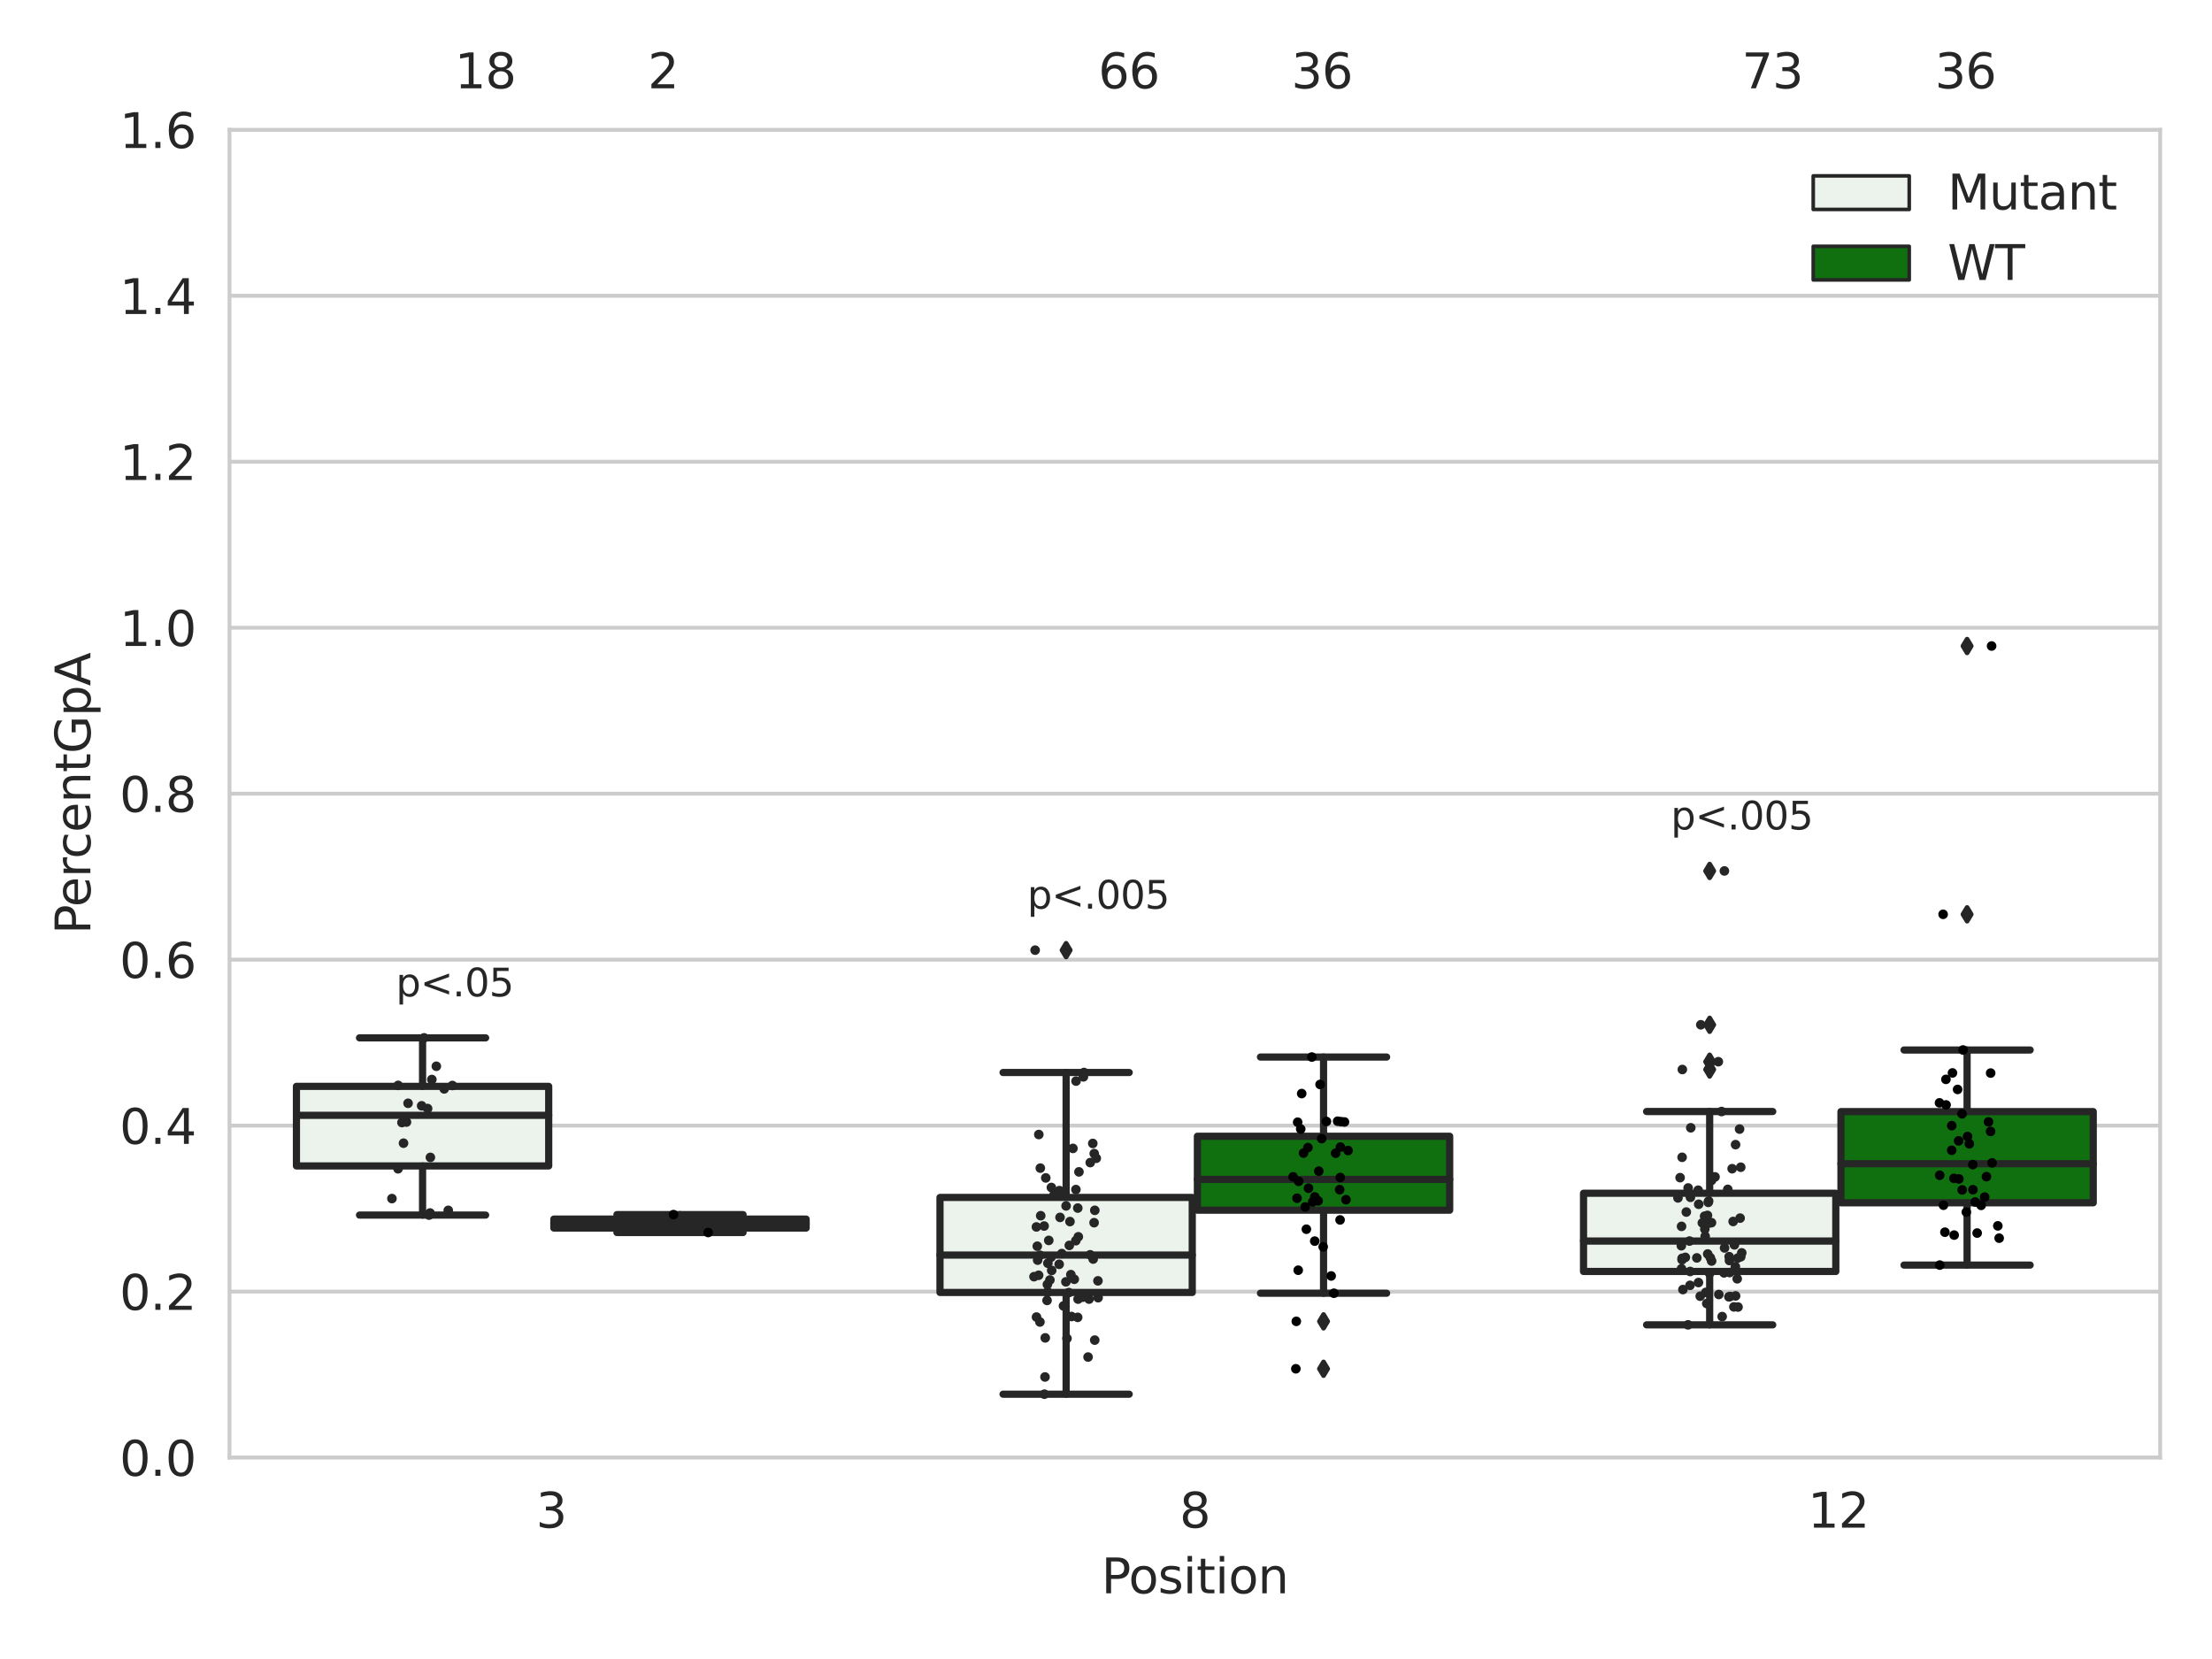 <?xml version="1.0" encoding="utf-8" standalone="no"?>
<!DOCTYPE svg PUBLIC "-//W3C//DTD SVG 1.1//EN"
  "http://www.w3.org/Graphics/SVG/1.1/DTD/svg11.dtd">
<svg xmlns:xlink="http://www.w3.org/1999/xlink" width="460.8pt" height="345.6pt" viewBox="0 0 460.8 345.6" xmlns="http://www.w3.org/2000/svg" version="1.1">
 <defs>
  <style type="text/css">*{stroke-linejoin: round; stroke-linecap: butt}</style>
 </defs>
 <g id="figure_1">
  <g id="patch_1">
   <path d="M 0 345.6 
L 460.8 345.6 
L 460.8 0 
L 0 0 
z
" style="fill: #ffffff"/>
  </g>
  <g id="axes_1">
   <g id="patch_2">
    <path d="M 47.81 303.64 
L 450 303.64 
L 450 27.036 
L 47.81 27.036 
z
" style="fill: #ffffff"/>
   </g>
   <g id="matplotlib.axis_1">
    <g id="xtick_1">
     <g id="text_1">
      <!-- 3 -->
      <g style="fill: #262626" transform="translate(111.66 318.238)scale(0.1 -0.1)">
       <defs>
        <path id="DejaVuSans-33" d="M 2597 2516 
Q 3050 2419 3304 2112 
Q 3559 1806 3559 1356 
Q 3559 666 3084 287 
Q 2609 -91 1734 -91 
Q 1441 -91 1130 -33 
Q 819 25 488 141 
L 488 750 
Q 750 597 1062 519 
Q 1375 441 1716 441 
Q 2309 441 2620 675 
Q 2931 909 2931 1356 
Q 2931 1769 2642 2001 
Q 2353 2234 1838 2234 
L 1294 2234 
L 1294 2753 
L 1863 2753 
Q 2328 2753 2575 2939 
Q 2822 3125 2822 3475 
Q 2822 3834 2567 4026 
Q 2313 4219 1838 4219 
Q 1578 4219 1281 4162 
Q 984 4106 628 3988 
L 628 4550 
Q 988 4650 1302 4700 
Q 1616 4750 1894 4750 
Q 2613 4750 3031 4423 
Q 3450 4097 3450 3541 
Q 3450 3153 3228 2886 
Q 3006 2619 2597 2516 
z
" transform="scale(0.016)"/>
       </defs>
       <use xlink:href="#DejaVuSans-33"/>
      </g>
     </g>
    </g>
    <g id="xtick_2">
     <g id="text_2">
      <!-- 8 -->
      <g style="fill: #262626" transform="translate(245.724 318.238)scale(0.1 -0.1)">
       <defs>
        <path id="DejaVuSans-38" d="M 2034 2216 
Q 1584 2216 1326 1975 
Q 1069 1734 1069 1313 
Q 1069 891 1326 650 
Q 1584 409 2034 409 
Q 2484 409 2743 651 
Q 3003 894 3003 1313 
Q 3003 1734 2745 1975 
Q 2488 2216 2034 2216 
z
M 1403 2484 
Q 997 2584 770 2862 
Q 544 3141 544 3541 
Q 544 4100 942 4425 
Q 1341 4750 2034 4750 
Q 2731 4750 3128 4425 
Q 3525 4100 3525 3541 
Q 3525 3141 3298 2862 
Q 3072 2584 2669 2484 
Q 3125 2378 3379 2068 
Q 3634 1759 3634 1313 
Q 3634 634 3220 271 
Q 2806 -91 2034 -91 
Q 1263 -91 848 271 
Q 434 634 434 1313 
Q 434 1759 690 2068 
Q 947 2378 1403 2484 
z
M 1172 3481 
Q 1172 3119 1398 2916 
Q 1625 2713 2034 2713 
Q 2441 2713 2670 2916 
Q 2900 3119 2900 3481 
Q 2900 3844 2670 4047 
Q 2441 4250 2034 4250 
Q 1625 4250 1398 4047 
Q 1172 3844 1172 3481 
z
" transform="scale(0.016)"/>
       </defs>
       <use xlink:href="#DejaVuSans-38"/>
      </g>
     </g>
    </g>
    <g id="xtick_3">
     <g id="text_3">
      <!-- 12 -->
      <g style="fill: #262626" transform="translate(376.606 318.238)scale(0.1 -0.1)">
       <defs>
        <path id="DejaVuSans-31" d="M 794 531 
L 1825 531 
L 1825 4091 
L 703 3866 
L 703 4441 
L 1819 4666 
L 2450 4666 
L 2450 531 
L 3481 531 
L 3481 0 
L 794 0 
L 794 531 
z
" transform="scale(0.016)"/>
        <path id="DejaVuSans-32" d="M 1228 531 
L 3431 531 
L 3431 0 
L 469 0 
L 469 531 
Q 828 903 1448 1529 
Q 2069 2156 2228 2338 
Q 2531 2678 2651 2914 
Q 2772 3150 2772 3378 
Q 2772 3750 2511 3984 
Q 2250 4219 1831 4219 
Q 1534 4219 1204 4116 
Q 875 4013 500 3803 
L 500 4441 
Q 881 4594 1212 4672 
Q 1544 4750 1819 4750 
Q 2544 4750 2975 4387 
Q 3406 4025 3406 3419 
Q 3406 3131 3298 2873 
Q 3191 2616 2906 2266 
Q 2828 2175 2409 1742 
Q 1991 1309 1228 531 
z
" transform="scale(0.016)"/>
       </defs>
       <use xlink:href="#DejaVuSans-31"/>
       <use xlink:href="#DejaVuSans-32" x="63.623"/>
      </g>
     </g>
    </g>
    <g id="text_4">
     <!-- Position -->
     <g style="fill: #262626" transform="translate(229.441 331.917)scale(0.1 -0.1)">
      <defs>
       <path id="DejaVuSans-50" d="M 1259 4147 
L 1259 2394 
L 2053 2394 
Q 2494 2394 2734 2622 
Q 2975 2850 2975 3272 
Q 2975 3691 2734 3919 
Q 2494 4147 2053 4147 
L 1259 4147 
z
M 628 4666 
L 2053 4666 
Q 2838 4666 3239 4311 
Q 3641 3956 3641 3272 
Q 3641 2581 3239 2228 
Q 2838 1875 2053 1875 
L 1259 1875 
L 1259 0 
L 628 0 
L 628 4666 
z
" transform="scale(0.016)"/>
       <path id="DejaVuSans-6f" d="M 1959 3097 
Q 1497 3097 1228 2736 
Q 959 2375 959 1747 
Q 959 1119 1226 758 
Q 1494 397 1959 397 
Q 2419 397 2687 759 
Q 2956 1122 2956 1747 
Q 2956 2369 2687 2733 
Q 2419 3097 1959 3097 
z
M 1959 3584 
Q 2709 3584 3137 3096 
Q 3566 2609 3566 1747 
Q 3566 888 3137 398 
Q 2709 -91 1959 -91 
Q 1206 -91 779 398 
Q 353 888 353 1747 
Q 353 2609 779 3096 
Q 1206 3584 1959 3584 
z
" transform="scale(0.016)"/>
       <path id="DejaVuSans-73" d="M 2834 3397 
L 2834 2853 
Q 2591 2978 2328 3040 
Q 2066 3103 1784 3103 
Q 1356 3103 1142 2972 
Q 928 2841 928 2578 
Q 928 2378 1081 2264 
Q 1234 2150 1697 2047 
L 1894 2003 
Q 2506 1872 2764 1633 
Q 3022 1394 3022 966 
Q 3022 478 2636 193 
Q 2250 -91 1575 -91 
Q 1294 -91 989 -36 
Q 684 19 347 128 
L 347 722 
Q 666 556 975 473 
Q 1284 391 1588 391 
Q 1994 391 2212 530 
Q 2431 669 2431 922 
Q 2431 1156 2273 1281 
Q 2116 1406 1581 1522 
L 1381 1569 
Q 847 1681 609 1914 
Q 372 2147 372 2553 
Q 372 3047 722 3315 
Q 1072 3584 1716 3584 
Q 2034 3584 2315 3537 
Q 2597 3491 2834 3397 
z
" transform="scale(0.016)"/>
       <path id="DejaVuSans-69" d="M 603 3500 
L 1178 3500 
L 1178 0 
L 603 0 
L 603 3500 
z
M 603 4863 
L 1178 4863 
L 1178 4134 
L 603 4134 
L 603 4863 
z
" transform="scale(0.016)"/>
       <path id="DejaVuSans-74" d="M 1172 4494 
L 1172 3500 
L 2356 3500 
L 2356 3053 
L 1172 3053 
L 1172 1153 
Q 1172 725 1289 603 
Q 1406 481 1766 481 
L 2356 481 
L 2356 0 
L 1766 0 
Q 1100 0 847 248 
Q 594 497 594 1153 
L 594 3053 
L 172 3053 
L 172 3500 
L 594 3500 
L 594 4494 
L 1172 4494 
z
" transform="scale(0.016)"/>
       <path id="DejaVuSans-6e" d="M 3513 2113 
L 3513 0 
L 2938 0 
L 2938 2094 
Q 2938 2591 2744 2837 
Q 2550 3084 2163 3084 
Q 1697 3084 1428 2787 
Q 1159 2491 1159 1978 
L 1159 0 
L 581 0 
L 581 3500 
L 1159 3500 
L 1159 2956 
Q 1366 3272 1645 3428 
Q 1925 3584 2291 3584 
Q 2894 3584 3203 3211 
Q 3513 2838 3513 2113 
z
" transform="scale(0.016)"/>
      </defs>
      <use xlink:href="#DejaVuSans-50"/>
      <use xlink:href="#DejaVuSans-6f" x="56.678"/>
      <use xlink:href="#DejaVuSans-73" x="117.859"/>
      <use xlink:href="#DejaVuSans-69" x="169.959"/>
      <use xlink:href="#DejaVuSans-74" x="197.742"/>
      <use xlink:href="#DejaVuSans-69" x="236.951"/>
      <use xlink:href="#DejaVuSans-6f" x="264.734"/>
      <use xlink:href="#DejaVuSans-6e" x="325.916"/>
     </g>
    </g>
   </g>
   <g id="matplotlib.axis_2">
    <g id="ytick_1">
     <g id="line2d_1">
      <path d="M 47.81 303.64 
L 450 303.64 
" clip-path="url(#pe22a40683f)" style="fill: none; stroke: #cccccc; stroke-width: 0.8; stroke-linecap: round"/>
     </g>
     <g id="text_5">
      <!-- 0.0 -->
      <g style="fill: #262626" transform="translate(24.907 307.439)scale(0.1 -0.1)">
       <defs>
        <path id="DejaVuSans-30" d="M 2034 4250 
Q 1547 4250 1301 3770 
Q 1056 3291 1056 2328 
Q 1056 1369 1301 889 
Q 1547 409 2034 409 
Q 2525 409 2770 889 
Q 3016 1369 3016 2328 
Q 3016 3291 2770 3770 
Q 2525 4250 2034 4250 
z
M 2034 4750 
Q 2819 4750 3233 4129 
Q 3647 3509 3647 2328 
Q 3647 1150 3233 529 
Q 2819 -91 2034 -91 
Q 1250 -91 836 529 
Q 422 1150 422 2328 
Q 422 3509 836 4129 
Q 1250 4750 2034 4750 
z
" transform="scale(0.016)"/>
        <path id="DejaVuSans-2e" d="M 684 794 
L 1344 794 
L 1344 0 
L 684 0 
L 684 794 
z
" transform="scale(0.016)"/>
       </defs>
       <use xlink:href="#DejaVuSans-30"/>
       <use xlink:href="#DejaVuSans-2e" x="63.623"/>
       <use xlink:href="#DejaVuSans-30" x="95.41"/>
      </g>
     </g>
    </g>
    <g id="ytick_2">
     <g id="line2d_2">
      <path d="M 47.81 269.065 
L 450 269.065 
" clip-path="url(#pe22a40683f)" style="fill: none; stroke: #cccccc; stroke-width: 0.8; stroke-linecap: round"/>
     </g>
     <g id="text_6">
      <!-- 0.2 -->
      <g style="fill: #262626" transform="translate(24.907 272.864)scale(0.1 -0.1)">
       <use xlink:href="#DejaVuSans-30"/>
       <use xlink:href="#DejaVuSans-2e" x="63.623"/>
       <use xlink:href="#DejaVuSans-32" x="95.41"/>
      </g>
     </g>
    </g>
    <g id="ytick_3">
     <g id="line2d_3">
      <path d="M 47.81 234.489 
L 450 234.489 
" clip-path="url(#pe22a40683f)" style="fill: none; stroke: #cccccc; stroke-width: 0.8; stroke-linecap: round"/>
     </g>
     <g id="text_7">
      <!-- 0.4 -->
      <g style="fill: #262626" transform="translate(24.907 238.288)scale(0.1 -0.1)">
       <defs>
        <path id="DejaVuSans-34" d="M 2419 4116 
L 825 1625 
L 2419 1625 
L 2419 4116 
z
M 2253 4666 
L 3047 4666 
L 3047 1625 
L 3713 1625 
L 3713 1100 
L 3047 1100 
L 3047 0 
L 2419 0 
L 2419 1100 
L 313 1100 
L 313 1709 
L 2253 4666 
z
" transform="scale(0.016)"/>
       </defs>
       <use xlink:href="#DejaVuSans-30"/>
       <use xlink:href="#DejaVuSans-2e" x="63.623"/>
       <use xlink:href="#DejaVuSans-34" x="95.41"/>
      </g>
     </g>
    </g>
    <g id="ytick_4">
     <g id="line2d_4">
      <path d="M 47.81 199.913 
L 450 199.913 
" clip-path="url(#pe22a40683f)" style="fill: none; stroke: #cccccc; stroke-width: 0.8; stroke-linecap: round"/>
     </g>
     <g id="text_8">
      <!-- 0.6 -->
      <g style="fill: #262626" transform="translate(24.907 203.713)scale(0.1 -0.1)">
       <defs>
        <path id="DejaVuSans-36" d="M 2113 2584 
Q 1688 2584 1439 2293 
Q 1191 2003 1191 1497 
Q 1191 994 1439 701 
Q 1688 409 2113 409 
Q 2538 409 2786 701 
Q 3034 994 3034 1497 
Q 3034 2003 2786 2293 
Q 2538 2584 2113 2584 
z
M 3366 4563 
L 3366 3988 
Q 3128 4100 2886 4159 
Q 2644 4219 2406 4219 
Q 1781 4219 1451 3797 
Q 1122 3375 1075 2522 
Q 1259 2794 1537 2939 
Q 1816 3084 2150 3084 
Q 2853 3084 3261 2657 
Q 3669 2231 3669 1497 
Q 3669 778 3244 343 
Q 2819 -91 2113 -91 
Q 1303 -91 875 529 
Q 447 1150 447 2328 
Q 447 3434 972 4092 
Q 1497 4750 2381 4750 
Q 2619 4750 2861 4703 
Q 3103 4656 3366 4563 
z
" transform="scale(0.016)"/>
       </defs>
       <use xlink:href="#DejaVuSans-30"/>
       <use xlink:href="#DejaVuSans-2e" x="63.623"/>
       <use xlink:href="#DejaVuSans-36" x="95.41"/>
      </g>
     </g>
    </g>
    <g id="ytick_5">
     <g id="line2d_5">
      <path d="M 47.81 165.338 
L 450 165.338 
" clip-path="url(#pe22a40683f)" style="fill: none; stroke: #cccccc; stroke-width: 0.8; stroke-linecap: round"/>
     </g>
     <g id="text_9">
      <!-- 0.8 -->
      <g style="fill: #262626" transform="translate(24.907 169.137)scale(0.1 -0.1)">
       <use xlink:href="#DejaVuSans-30"/>
       <use xlink:href="#DejaVuSans-2e" x="63.623"/>
       <use xlink:href="#DejaVuSans-38" x="95.41"/>
      </g>
     </g>
    </g>
    <g id="ytick_6">
     <g id="line2d_6">
      <path d="M 47.81 130.762 
L 450 130.762 
" clip-path="url(#pe22a40683f)" style="fill: none; stroke: #cccccc; stroke-width: 0.8; stroke-linecap: round"/>
     </g>
     <g id="text_10">
      <!-- 1.0 -->
      <g style="fill: #262626" transform="translate(24.907 134.562)scale(0.1 -0.1)">
       <use xlink:href="#DejaVuSans-31"/>
       <use xlink:href="#DejaVuSans-2e" x="63.623"/>
       <use xlink:href="#DejaVuSans-30" x="95.41"/>
      </g>
     </g>
    </g>
    <g id="ytick_7">
     <g id="line2d_7">
      <path d="M 47.81 96.187 
L 450 96.187 
" clip-path="url(#pe22a40683f)" style="fill: none; stroke: #cccccc; stroke-width: 0.8; stroke-linecap: round"/>
     </g>
     <g id="text_11">
      <!-- 1.2 -->
      <g style="fill: #262626" transform="translate(24.907 99.986)scale(0.1 -0.1)">
       <use xlink:href="#DejaVuSans-31"/>
       <use xlink:href="#DejaVuSans-2e" x="63.623"/>
       <use xlink:href="#DejaVuSans-32" x="95.41"/>
      </g>
     </g>
    </g>
    <g id="ytick_8">
     <g id="line2d_8">
      <path d="M 47.81 61.611 
L 450 61.611 
" clip-path="url(#pe22a40683f)" style="fill: none; stroke: #cccccc; stroke-width: 0.8; stroke-linecap: round"/>
     </g>
     <g id="text_12">
      <!-- 1.4 -->
      <g style="fill: #262626" transform="translate(24.907 65.411)scale(0.1 -0.1)">
       <use xlink:href="#DejaVuSans-31"/>
       <use xlink:href="#DejaVuSans-2e" x="63.623"/>
       <use xlink:href="#DejaVuSans-34" x="95.41"/>
      </g>
     </g>
    </g>
    <g id="ytick_9">
     <g id="line2d_9">
      <path d="M 47.81 27.036 
L 450 27.036 
" clip-path="url(#pe22a40683f)" style="fill: none; stroke: #cccccc; stroke-width: 0.8; stroke-linecap: round"/>
     </g>
     <g id="text_13">
      <!-- 1.6 -->
      <g style="fill: #262626" transform="translate(24.907 30.835)scale(0.1 -0.1)">
       <use xlink:href="#DejaVuSans-31"/>
       <use xlink:href="#DejaVuSans-2e" x="63.623"/>
       <use xlink:href="#DejaVuSans-36" x="95.41"/>
      </g>
     </g>
    </g>
    <g id="text_14">
     <!-- PercentGpA -->
     <g style="fill: #262626" transform="translate(18.827 194.615)rotate(-90)scale(0.1 -0.1)">
      <defs>
       <path id="DejaVuSans-65" d="M 3597 1894 
L 3597 1613 
L 953 1613 
Q 991 1019 1311 708 
Q 1631 397 2203 397 
Q 2534 397 2845 478 
Q 3156 559 3463 722 
L 3463 178 
Q 3153 47 2828 -22 
Q 2503 -91 2169 -91 
Q 1331 -91 842 396 
Q 353 884 353 1716 
Q 353 2575 817 3079 
Q 1281 3584 2069 3584 
Q 2775 3584 3186 3129 
Q 3597 2675 3597 1894 
z
M 3022 2063 
Q 3016 2534 2758 2815 
Q 2500 3097 2075 3097 
Q 1594 3097 1305 2825 
Q 1016 2553 972 2059 
L 3022 2063 
z
" transform="scale(0.016)"/>
       <path id="DejaVuSans-72" d="M 2631 2963 
Q 2534 3019 2420 3045 
Q 2306 3072 2169 3072 
Q 1681 3072 1420 2755 
Q 1159 2438 1159 1844 
L 1159 0 
L 581 0 
L 581 3500 
L 1159 3500 
L 1159 2956 
Q 1341 3275 1631 3429 
Q 1922 3584 2338 3584 
Q 2397 3584 2469 3576 
Q 2541 3569 2628 3553 
L 2631 2963 
z
" transform="scale(0.016)"/>
       <path id="DejaVuSans-63" d="M 3122 3366 
L 3122 2828 
Q 2878 2963 2633 3030 
Q 2388 3097 2138 3097 
Q 1578 3097 1268 2742 
Q 959 2388 959 1747 
Q 959 1106 1268 751 
Q 1578 397 2138 397 
Q 2388 397 2633 464 
Q 2878 531 3122 666 
L 3122 134 
Q 2881 22 2623 -34 
Q 2366 -91 2075 -91 
Q 1284 -91 818 406 
Q 353 903 353 1747 
Q 353 2603 823 3093 
Q 1294 3584 2113 3584 
Q 2378 3584 2631 3529 
Q 2884 3475 3122 3366 
z
" transform="scale(0.016)"/>
       <path id="DejaVuSans-47" d="M 3809 666 
L 3809 1919 
L 2778 1919 
L 2778 2438 
L 4434 2438 
L 4434 434 
Q 4069 175 3628 42 
Q 3188 -91 2688 -91 
Q 1594 -91 976 548 
Q 359 1188 359 2328 
Q 359 3472 976 4111 
Q 1594 4750 2688 4750 
Q 3144 4750 3555 4637 
Q 3966 4525 4313 4306 
L 4313 3634 
Q 3963 3931 3569 4081 
Q 3175 4231 2741 4231 
Q 1884 4231 1454 3753 
Q 1025 3275 1025 2328 
Q 1025 1384 1454 906 
Q 1884 428 2741 428 
Q 3075 428 3337 486 
Q 3600 544 3809 666 
z
" transform="scale(0.016)"/>
       <path id="DejaVuSans-70" d="M 1159 525 
L 1159 -1331 
L 581 -1331 
L 581 3500 
L 1159 3500 
L 1159 2969 
Q 1341 3281 1617 3432 
Q 1894 3584 2278 3584 
Q 2916 3584 3314 3078 
Q 3713 2572 3713 1747 
Q 3713 922 3314 415 
Q 2916 -91 2278 -91 
Q 1894 -91 1617 61 
Q 1341 213 1159 525 
z
M 3116 1747 
Q 3116 2381 2855 2742 
Q 2594 3103 2138 3103 
Q 1681 3103 1420 2742 
Q 1159 2381 1159 1747 
Q 1159 1113 1420 752 
Q 1681 391 2138 391 
Q 2594 391 2855 752 
Q 3116 1113 3116 1747 
z
" transform="scale(0.016)"/>
       <path id="DejaVuSans-41" d="M 2188 4044 
L 1331 1722 
L 3047 1722 
L 2188 4044 
z
M 1831 4666 
L 2547 4666 
L 4325 0 
L 3669 0 
L 3244 1197 
L 1141 1197 
L 716 0 
L 50 0 
L 1831 4666 
z
" transform="scale(0.016)"/>
      </defs>
      <use xlink:href="#DejaVuSans-50"/>
      <use xlink:href="#DejaVuSans-65" x="56.678"/>
      <use xlink:href="#DejaVuSans-72" x="118.201"/>
      <use xlink:href="#DejaVuSans-63" x="157.064"/>
      <use xlink:href="#DejaVuSans-65" x="212.045"/>
      <use xlink:href="#DejaVuSans-6e" x="273.568"/>
      <use xlink:href="#DejaVuSans-74" x="336.947"/>
      <use xlink:href="#DejaVuSans-47" x="376.156"/>
      <use xlink:href="#DejaVuSans-70" x="453.646"/>
      <use xlink:href="#DejaVuSans-41" x="517.123"/>
     </g>
    </g>
   </g>
   <g id="patch_3">
    <path d="M 61.753 242.888 
L 114.305 242.888 
L 114.305 226.306 
L 61.753 226.306 
L 61.753 242.888 
z
" clip-path="url(#pe22a40683f)" style="fill: #ecf2ec; stroke: #262626; stroke-width: 1.5; stroke-linejoin: miter"/>
   </g>
   <g id="patch_4">
    <path d="M 115.378 255.822 
L 167.931 255.822 
L 167.931 253.96 
L 115.378 253.96 
L 115.378 255.822 
z
" clip-path="url(#pe22a40683f)" style="fill: #107010; stroke: #262626; stroke-width: 1.5; stroke-linejoin: miter"/>
   </g>
   <g id="patch_5">
    <path d="M 195.816 269.244 
L 248.369 269.244 
L 248.369 249.451 
L 195.816 249.451 
L 195.816 269.244 
z
" clip-path="url(#pe22a40683f)" style="fill: #ecf2ec; stroke: #262626; stroke-width: 1.5; stroke-linejoin: miter"/>
   </g>
   <g id="patch_6">
    <path d="M 249.441 252.105 
L 301.994 252.105 
L 301.994 236.7 
L 249.441 236.7 
L 249.441 252.105 
z
" clip-path="url(#pe22a40683f)" style="fill: #107010; stroke: #262626; stroke-width: 1.5; stroke-linejoin: miter"/>
   </g>
   <g id="patch_7">
    <path d="M 329.879 264.872 
L 382.432 264.872 
L 382.432 248.578 
L 329.879 248.578 
L 329.879 264.872 
z
" clip-path="url(#pe22a40683f)" style="fill: #ecf2ec; stroke: #262626; stroke-width: 1.5; stroke-linejoin: miter"/>
   </g>
   <g id="patch_8">
    <path d="M 383.505 250.567 
L 436.057 250.567 
L 436.057 231.564 
L 383.505 231.564 
L 383.505 250.567 
z
" clip-path="url(#pe22a40683f)" style="fill: #107010; stroke: #262626; stroke-width: 1.5; stroke-linejoin: miter"/>
   </g>
   <g id="patch_9">
    <path d="M 114.842 303.64 
L 114.842 303.64 
L 114.842 303.64 
L 114.842 303.64 
z
" clip-path="url(#pe22a40683f)" style="fill: #ecf2ec; stroke: #262626; stroke-width: 0.75; stroke-linejoin: miter"/>
   </g>
   <g id="patch_10">
    <path d="M 114.842 303.64 
L 114.842 303.64 
L 114.842 303.64 
L 114.842 303.64 
z
" clip-path="url(#pe22a40683f)" style="fill: #107010; stroke: #262626; stroke-width: 0.75; stroke-linejoin: miter"/>
   </g>
   <g id="PathCollection_1"/>
   <g id="PathCollection_2"/>
   <g id="line2d_10">
    <path d="M 88.029 242.888 
L 88.029 253.123 
" clip-path="url(#pe22a40683f)" style="fill: none; stroke: #262626; stroke-width: 1.5; stroke-linecap: round"/>
   </g>
   <g id="line2d_11">
    <path d="M 88.029 226.306 
L 88.029 216.205 
" clip-path="url(#pe22a40683f)" style="fill: none; stroke: #262626; stroke-width: 1.5; stroke-linecap: round"/>
   </g>
   <g id="line2d_12">
    <path d="M 74.891 253.123 
L 101.167 253.123 
" clip-path="url(#pe22a40683f)" style="fill: none; stroke: #262626; stroke-width: 1.5; stroke-linecap: round"/>
   </g>
   <g id="line2d_13">
    <path d="M 74.891 216.205 
L 101.167 216.205 
" clip-path="url(#pe22a40683f)" style="fill: none; stroke: #262626; stroke-width: 1.5; stroke-linecap: round"/>
   </g>
   <g id="line2d_14"/>
   <g id="line2d_15">
    <path d="M 141.654 255.822 
L 141.654 256.753 
" clip-path="url(#pe22a40683f)" style="fill: none; stroke: #262626; stroke-width: 1.5; stroke-linecap: round"/>
   </g>
   <g id="line2d_16">
    <path d="M 141.654 253.96 
L 141.654 253.029 
" clip-path="url(#pe22a40683f)" style="fill: none; stroke: #262626; stroke-width: 1.5; stroke-linecap: round"/>
   </g>
   <g id="line2d_17">
    <path d="M 128.516 256.753 
L 154.793 256.753 
" clip-path="url(#pe22a40683f)" style="fill: none; stroke: #262626; stroke-width: 1.5; stroke-linecap: round"/>
   </g>
   <g id="line2d_18">
    <path d="M 128.516 253.029 
L 154.793 253.029 
" clip-path="url(#pe22a40683f)" style="fill: none; stroke: #262626; stroke-width: 1.5; stroke-linecap: round"/>
   </g>
   <g id="line2d_19"/>
   <g id="line2d_20">
    <path d="M 222.092 269.244 
L 222.092 290.434 
" clip-path="url(#pe22a40683f)" style="fill: none; stroke: #262626; stroke-width: 1.5; stroke-linecap: round"/>
   </g>
   <g id="line2d_21">
    <path d="M 222.092 249.451 
L 222.092 223.423 
" clip-path="url(#pe22a40683f)" style="fill: none; stroke: #262626; stroke-width: 1.5; stroke-linecap: round"/>
   </g>
   <g id="line2d_22">
    <path d="M 208.954 290.434 
L 235.231 290.434 
" clip-path="url(#pe22a40683f)" style="fill: none; stroke: #262626; stroke-width: 1.5; stroke-linecap: round"/>
   </g>
   <g id="line2d_23">
    <path d="M 208.954 223.423 
L 235.231 223.423 
" clip-path="url(#pe22a40683f)" style="fill: none; stroke: #262626; stroke-width: 1.5; stroke-linecap: round"/>
   </g>
   <g id="line2d_24">
    <defs>
     <path id="m50c3505476" d="M -0 1.414 
L 0.849 0 
L 0 -1.414 
L -0.849 -0 
z
" style="stroke: #262626; stroke-linejoin: miter"/>
    </defs>
    <g clip-path="url(#pe22a40683f)">
     <use xlink:href="#m50c3505476" x="222.092" y="197.933" style="fill: #262626; stroke: #262626; stroke-linejoin: miter"/>
    </g>
   </g>
   <g id="line2d_25">
    <path d="M 275.718 252.105 
L 275.718 269.405 
" clip-path="url(#pe22a40683f)" style="fill: none; stroke: #262626; stroke-width: 1.5; stroke-linecap: round"/>
   </g>
   <g id="line2d_26">
    <path d="M 275.718 236.7 
L 275.718 220.201 
" clip-path="url(#pe22a40683f)" style="fill: none; stroke: #262626; stroke-width: 1.5; stroke-linecap: round"/>
   </g>
   <g id="line2d_27">
    <path d="M 262.579 269.405 
L 288.856 269.405 
" clip-path="url(#pe22a40683f)" style="fill: none; stroke: #262626; stroke-width: 1.5; stroke-linecap: round"/>
   </g>
   <g id="line2d_28">
    <path d="M 262.579 220.201 
L 288.856 220.201 
" clip-path="url(#pe22a40683f)" style="fill: none; stroke: #262626; stroke-width: 1.5; stroke-linecap: round"/>
   </g>
   <g id="line2d_29">
    <g clip-path="url(#pe22a40683f)">
     <use xlink:href="#m50c3505476" x="275.718" y="275.263" style="fill: #262626; stroke: #262626; stroke-linejoin: miter"/>
     <use xlink:href="#m50c3505476" x="275.718" y="285.141" style="fill: #262626; stroke: #262626; stroke-linejoin: miter"/>
    </g>
   </g>
   <g id="line2d_30">
    <path d="M 356.156 264.872 
L 356.156 275.988 
" clip-path="url(#pe22a40683f)" style="fill: none; stroke: #262626; stroke-width: 1.5; stroke-linecap: round"/>
   </g>
   <g id="line2d_31">
    <path d="M 356.156 248.578 
L 356.156 231.549 
" clip-path="url(#pe22a40683f)" style="fill: none; stroke: #262626; stroke-width: 1.5; stroke-linecap: round"/>
   </g>
   <g id="line2d_32">
    <path d="M 343.017 275.988 
L 369.294 275.988 
" clip-path="url(#pe22a40683f)" style="fill: none; stroke: #262626; stroke-width: 1.5; stroke-linecap: round"/>
   </g>
   <g id="line2d_33">
    <path d="M 343.017 231.549 
L 369.294 231.549 
" clip-path="url(#pe22a40683f)" style="fill: none; stroke: #262626; stroke-width: 1.5; stroke-linecap: round"/>
   </g>
   <g id="line2d_34">
    <g clip-path="url(#pe22a40683f)">
     <use xlink:href="#m50c3505476" x="356.156" y="221.174" style="fill: #262626; stroke: #262626; stroke-linejoin: miter"/>
     <use xlink:href="#m50c3505476" x="356.156" y="181.435" style="fill: #262626; stroke: #262626; stroke-linejoin: miter"/>
     <use xlink:href="#m50c3505476" x="356.156" y="213.482" style="fill: #262626; stroke: #262626; stroke-linejoin: miter"/>
     <use xlink:href="#m50c3505476" x="356.156" y="222.798" style="fill: #262626; stroke: #262626; stroke-linejoin: miter"/>
    </g>
   </g>
   <g id="line2d_35">
    <path d="M 409.781 250.567 
L 409.781 263.539 
" clip-path="url(#pe22a40683f)" style="fill: none; stroke: #262626; stroke-width: 1.5; stroke-linecap: round"/>
   </g>
   <g id="line2d_36">
    <path d="M 409.781 231.564 
L 409.781 218.734 
" clip-path="url(#pe22a40683f)" style="fill: none; stroke: #262626; stroke-width: 1.5; stroke-linecap: round"/>
   </g>
   <g id="line2d_37">
    <path d="M 396.643 263.539 
L 422.919 263.539 
" clip-path="url(#pe22a40683f)" style="fill: none; stroke: #262626; stroke-width: 1.5; stroke-linecap: round"/>
   </g>
   <g id="line2d_38">
    <path d="M 396.643 218.734 
L 422.919 218.734 
" clip-path="url(#pe22a40683f)" style="fill: none; stroke: #262626; stroke-width: 1.5; stroke-linecap: round"/>
   </g>
   <g id="line2d_39">
    <g clip-path="url(#pe22a40683f)">
     <use xlink:href="#m50c3505476" x="409.781" y="134.576" style="fill: #262626; stroke: #262626; stroke-linejoin: miter"/>
     <use xlink:href="#m50c3505476" x="409.781" y="190.47" style="fill: #262626; stroke: #262626; stroke-linejoin: miter"/>
    </g>
   </g>
   <g id="line2d_40">
    <path d="M 61.753 232.337 
L 114.305 232.337 
" clip-path="url(#pe22a40683f)" style="fill: none; stroke: #262626; stroke-width: 1.5; stroke-linecap: round"/>
   </g>
   <g id="line2d_41">
    <path d="M 115.378 254.891 
L 167.931 254.891 
" clip-path="url(#pe22a40683f)" style="fill: none; stroke: #262626; stroke-width: 1.5; stroke-linecap: round"/>
   </g>
   <g id="line2d_42">
    <path d="M 195.816 261.448 
L 248.369 261.448 
" clip-path="url(#pe22a40683f)" style="fill: none; stroke: #262626; stroke-width: 1.5; stroke-linecap: round"/>
   </g>
   <g id="line2d_43">
    <path d="M 249.441 245.693 
L 301.994 245.693 
" clip-path="url(#pe22a40683f)" style="fill: none; stroke: #262626; stroke-width: 1.5; stroke-linecap: round"/>
   </g>
   <g id="line2d_44">
    <path d="M 329.879 258.534 
L 382.432 258.534 
" clip-path="url(#pe22a40683f)" style="fill: none; stroke: #262626; stroke-width: 1.5; stroke-linecap: round"/>
   </g>
   <g id="line2d_45">
    <path d="M 383.505 242.428 
L 436.057 242.428 
" clip-path="url(#pe22a40683f)" style="fill: none; stroke: #262626; stroke-width: 1.5; stroke-linecap: round"/>
   </g>
   <g id="patch_11">
    <path d="M 47.81 303.64 
L 47.81 27.036 
" style="fill: none; stroke: #cccccc; stroke-width: 0.8; stroke-linejoin: miter; stroke-linecap: square"/>
   </g>
   <g id="patch_12">
    <path d="M 450 303.64 
L 450 27.036 
" style="fill: none; stroke: #cccccc; stroke-width: 0.8; stroke-linejoin: miter; stroke-linecap: square"/>
   </g>
   <g id="patch_13">
    <path d="M 47.81 303.64 
L 450 303.64 
" style="fill: none; stroke: #cccccc; stroke-width: 0.8; stroke-linejoin: miter; stroke-linecap: square"/>
   </g>
   <g id="patch_14">
    <path d="M 47.81 27.036 
L 450 27.036 
" style="fill: none; stroke: #cccccc; stroke-width: 0.8; stroke-linejoin: miter; stroke-linecap: square"/>
   </g>
   <g id="PathCollection_3">
    <defs>
     <path id="C0_0_9e122fd34d" d="M 0 1 
C 0.265 1 0.52 0.895 0.707 0.707 
C 0.895 0.52 1 0.265 1 -0 
C 1 -0.265 0.895 -0.52 0.707 -0.707 
C 0.52 -0.895 0.265 -1 0 -1 
C -0.265 -1 -0.52 -0.895 -0.707 -0.707 
C -0.895 -0.52 -1 -0.265 -1 0 
C -1 0.265 -0.895 0.52 -0.707 0.707 
C -0.52 0.895 -0.265 1 0 1 
z
"/>
    </defs>
    <g clip-path="url(#pe22a40683f)">
     <use xlink:href="#C0_0_9e122fd34d" x="93.379" y="252.14" style="fill: #262626"/>
    </g>
    <g clip-path="url(#pe22a40683f)">
     <use xlink:href="#C0_0_9e122fd34d" x="84.678" y="233.747" style="fill: #262626"/>
    </g>
    <g clip-path="url(#pe22a40683f)">
     <use xlink:href="#C0_0_9e122fd34d" x="90.896" y="222.122" style="fill: #262626"/>
    </g>
    <g clip-path="url(#pe22a40683f)">
     <use xlink:href="#C0_0_9e122fd34d" x="92.535" y="226.834" style="fill: #262626"/>
    </g>
    <g clip-path="url(#pe22a40683f)">
     <use xlink:href="#C0_0_9e122fd34d" x="89.961" y="224.884" style="fill: #262626"/>
    </g>
    <g clip-path="url(#pe22a40683f)">
     <use xlink:href="#C0_0_9e122fd34d" x="89.079" y="230.928" style="fill: #262626"/>
    </g>
    <g clip-path="url(#pe22a40683f)">
     <use xlink:href="#C0_0_9e122fd34d" x="83.732" y="233.849" style="fill: #262626"/>
    </g>
    <g clip-path="url(#pe22a40683f)">
     <use xlink:href="#C0_0_9e122fd34d" x="89.655" y="241.109" style="fill: #262626"/>
    </g>
    <g clip-path="url(#pe22a40683f)">
     <use xlink:href="#C0_0_9e122fd34d" x="89.581" y="252.688" style="fill: #262626"/>
    </g>
    <g clip-path="url(#pe22a40683f)">
     <use xlink:href="#C0_0_9e122fd34d" x="82.942" y="226.106" style="fill: #262626"/>
    </g>
    <g clip-path="url(#pe22a40683f)">
     <use xlink:href="#C0_0_9e122fd34d" x="82.924" y="243.481" style="fill: #262626"/>
    </g>
    <g clip-path="url(#pe22a40683f)">
     <use xlink:href="#C0_0_9e122fd34d" x="81.647" y="249.686" style="fill: #262626"/>
    </g>
    <g clip-path="url(#pe22a40683f)">
     <use xlink:href="#C0_0_9e122fd34d" x="84.061" y="238.147" style="fill: #262626"/>
    </g>
    <g clip-path="url(#pe22a40683f)">
     <use xlink:href="#C0_0_9e122fd34d" x="88.336" y="216.205" style="fill: #262626"/>
    </g>
    <g clip-path="url(#pe22a40683f)">
     <use xlink:href="#C0_0_9e122fd34d" x="89.381" y="253.123" style="fill: #262626"/>
    </g>
    <g clip-path="url(#pe22a40683f)">
     <use xlink:href="#C0_0_9e122fd34d" x="85.008" y="229.834" style="fill: #262626"/>
    </g>
    <g clip-path="url(#pe22a40683f)">
     <use xlink:href="#C0_0_9e122fd34d" x="87.836" y="230.359" style="fill: #262626"/>
    </g>
    <g clip-path="url(#pe22a40683f)">
     <use xlink:href="#C0_0_9e122fd34d" x="94.239" y="226.13" style="fill: #262626"/>
    </g>
   </g>
   <g id="PathCollection_4">
    <defs>
     <path id="C1_0_9a6aa27c59" d="M 0 1 
C 0.265 1 0.52 0.895 0.707 0.707 
C 0.895 0.52 1 0.265 1 -0 
C 1 -0.265 0.895 -0.52 0.707 -0.707 
C 0.52 -0.895 0.265 -1 0 -1 
C -0.265 -1 -0.52 -0.895 -0.707 -0.707 
C -0.895 -0.52 -1 -0.265 -1 0 
C -1 0.265 -0.895 0.52 -0.707 0.707 
C -0.52 0.895 -0.265 1 0 1 
z
"/>
    </defs>
    <g clip-path="url(#pe22a40683f)">
     <use xlink:href="#C1_0_9a6aa27c59" x="140.307" y="253.029"/>
    </g>
    <g clip-path="url(#pe22a40683f)">
     <use xlink:href="#C1_0_9a6aa27c59" x="147.522" y="256.753"/>
    </g>
   </g>
   <g id="PathCollection_5">
    <defs>
     <path id="C2_0_0271937dda" d="M 0 1 
C 0.265 1 0.52 0.895 0.707 0.707 
C 0.895 0.52 1 0.265 1 -0 
C 1 -0.265 0.895 -0.52 0.707 -0.707 
C 0.52 -0.895 0.265 -1 0 -1 
C -0.265 -1 -0.52 -0.895 -0.707 -0.707 
C -0.895 -0.52 -1 -0.265 -1 0 
C -1 0.265 -0.895 0.52 -0.707 0.707 
C -0.52 0.895 -0.265 1 0 1 
z
"/>
    </defs>
    <g clip-path="url(#pe22a40683f)">
     <use xlink:href="#C2_0_0271937dda" x="224.766" y="244.122" style="fill: #262626"/>
    </g>
    <g clip-path="url(#pe22a40683f)">
     <use xlink:href="#C2_0_0271937dda" x="215.922" y="274.366" style="fill: #262626"/>
    </g>
    <g clip-path="url(#pe22a40683f)">
     <use xlink:href="#C2_0_0271937dda" x="226.875" y="270.627" style="fill: #262626"/>
    </g>
    <g clip-path="url(#pe22a40683f)">
     <use xlink:href="#C2_0_0271937dda" x="225.818" y="223.423" style="fill: #262626"/>
    </g>
    <g clip-path="url(#pe22a40683f)">
     <use xlink:href="#C2_0_0271937dda" x="220.694" y="248.029" style="fill: #262626"/>
    </g>
    <g clip-path="url(#pe22a40683f)">
     <use xlink:href="#C2_0_0271937dda" x="216.639" y="275.396" style="fill: #262626"/>
    </g>
    <g clip-path="url(#pe22a40683f)">
     <use xlink:href="#C2_0_0271937dda" x="216.366" y="265.661" style="fill: #262626"/>
    </g>
    <g clip-path="url(#pe22a40683f)">
     <use xlink:href="#C2_0_0271937dda" x="227.647" y="238.202" style="fill: #262626"/>
    </g>
    <g clip-path="url(#pe22a40683f)">
     <use xlink:href="#C2_0_0271937dda" x="217.746" y="278.704" style="fill: #262626"/>
    </g>
    <g clip-path="url(#pe22a40683f)">
     <use xlink:href="#C2_0_0271937dda" x="216.799" y="253.254" style="fill: #262626"/>
    </g>
    <g clip-path="url(#pe22a40683f)">
     <use xlink:href="#C2_0_0271937dda" x="227.118" y="242.19" style="fill: #262626"/>
    </g>
    <g clip-path="url(#pe22a40683f)">
     <use xlink:href="#C2_0_0271937dda" x="222.085" y="251.212" style="fill: #262626"/>
    </g>
    <g clip-path="url(#pe22a40683f)">
     <use xlink:href="#C2_0_0271937dda" x="228.371" y="241.288" style="fill: #262626"/>
    </g>
    <g clip-path="url(#pe22a40683f)">
     <use xlink:href="#C2_0_0271937dda" x="222.757" y="259.441" style="fill: #262626"/>
    </g>
    <g clip-path="url(#pe22a40683f)">
     <use xlink:href="#C2_0_0271937dda" x="218.293" y="263.15" style="fill: #262626"/>
    </g>
    <g clip-path="url(#pe22a40683f)">
     <use xlink:href="#C2_0_0271937dda" x="223.081" y="265.526" style="fill: #262626"/>
    </g>
    <g clip-path="url(#pe22a40683f)">
     <use xlink:href="#C2_0_0271937dda" x="223.217" y="274.253" style="fill: #262626"/>
    </g>
    <g clip-path="url(#pe22a40683f)">
     <use xlink:href="#C2_0_0271937dda" x="218.12" y="270.903" style="fill: #262626"/>
    </g>
    <g clip-path="url(#pe22a40683f)">
     <use xlink:href="#C2_0_0271937dda" x="216.719" y="243.338" style="fill: #262626"/>
    </g>
    <g clip-path="url(#pe22a40683f)">
     <use xlink:href="#C2_0_0271937dda" x="218.248" y="269.15" style="fill: #262626"/>
    </g>
    <g clip-path="url(#pe22a40683f)">
     <use xlink:href="#C2_0_0271937dda" x="217.695" y="286.849" style="fill: #262626"/>
    </g>
    <g clip-path="url(#pe22a40683f)">
     <use xlink:href="#C2_0_0271937dda" x="216.159" y="262.51" style="fill: #262626"/>
    </g>
    <g clip-path="url(#pe22a40683f)">
     <use xlink:href="#C2_0_0271937dda" x="218.712" y="266.646" style="fill: #262626"/>
    </g>
    <g clip-path="url(#pe22a40683f)">
     <use xlink:href="#C2_0_0271937dda" x="219.023" y="247.373" style="fill: #262626"/>
    </g>
    <g clip-path="url(#pe22a40683f)">
     <use xlink:href="#C2_0_0271937dda" x="228.722" y="266.822" style="fill: #262626"/>
    </g>
    <g clip-path="url(#pe22a40683f)">
     <use xlink:href="#C2_0_0271937dda" x="216.405" y="236.34" style="fill: #262626"/>
    </g>
    <g clip-path="url(#pe22a40683f)">
     <use xlink:href="#C2_0_0271937dda" x="228.756" y="270.335" style="fill: #262626"/>
    </g>
    <g clip-path="url(#pe22a40683f)">
     <use xlink:href="#C2_0_0271937dda" x="224.131" y="247.807" style="fill: #262626"/>
    </g>
    <g clip-path="url(#pe22a40683f)">
     <use xlink:href="#C2_0_0271937dda" x="217.852" y="245.382" style="fill: #262626"/>
    </g>
    <g clip-path="url(#pe22a40683f)">
     <use xlink:href="#C2_0_0271937dda" x="227.73" y="262.285" style="fill: #262626"/>
    </g>
    <g clip-path="url(#pe22a40683f)">
     <use xlink:href="#C2_0_0271937dda" x="218.478" y="258.399" style="fill: #262626"/>
    </g>
    <g clip-path="url(#pe22a40683f)">
     <use xlink:href="#C2_0_0271937dda" x="222.895" y="254.476" style="fill: #262626"/>
    </g>
    <g clip-path="url(#pe22a40683f)">
     <use xlink:href="#C2_0_0271937dda" x="224.578" y="270.626" style="fill: #262626"/>
    </g>
    <g clip-path="url(#pe22a40683f)">
     <use xlink:href="#C2_0_0271937dda" x="222.66" y="269.275" style="fill: #262626"/>
    </g>
    <g clip-path="url(#pe22a40683f)">
     <use xlink:href="#C2_0_0271937dda" x="223.791" y="266.493" style="fill: #262626"/>
    </g>
    <g clip-path="url(#pe22a40683f)">
     <use xlink:href="#C2_0_0271937dda" x="215.902" y="255.59" style="fill: #262626"/>
    </g>
    <g clip-path="url(#pe22a40683f)">
     <use xlink:href="#C2_0_0271937dda" x="228.069" y="252.131" style="fill: #262626"/>
    </g>
    <g clip-path="url(#pe22a40683f)">
     <use xlink:href="#C2_0_0271937dda" x="219.088" y="264.651" style="fill: #262626"/>
    </g>
    <g clip-path="url(#pe22a40683f)">
     <use xlink:href="#C2_0_0271937dda" x="221.192" y="261.142" style="fill: #262626"/>
    </g>
    <g clip-path="url(#pe22a40683f)">
     <use xlink:href="#C2_0_0271937dda" x="220.826" y="253.606" style="fill: #262626"/>
    </g>
    <g clip-path="url(#pe22a40683f)">
     <use xlink:href="#C2_0_0271937dda" x="224.522" y="251.663" style="fill: #262626"/>
    </g>
    <g clip-path="url(#pe22a40683f)">
     <use xlink:href="#C2_0_0271937dda" x="218.188" y="267.578" style="fill: #262626"/>
    </g>
    <g clip-path="url(#pe22a40683f)">
     <use xlink:href="#C2_0_0271937dda" x="226.664" y="282.697" style="fill: #262626"/>
    </g>
    <g clip-path="url(#pe22a40683f)">
     <use xlink:href="#C2_0_0271937dda" x="224.636" y="257.645" style="fill: #262626"/>
    </g>
    <g clip-path="url(#pe22a40683f)">
     <use xlink:href="#C2_0_0271937dda" x="216.085" y="259.607" style="fill: #262626"/>
    </g>
    <g clip-path="url(#pe22a40683f)">
     <use xlink:href="#C2_0_0271937dda" x="227.921" y="254.709" style="fill: #262626"/>
    </g>
    <g clip-path="url(#pe22a40683f)">
     <use xlink:href="#C2_0_0271937dda" x="218.949" y="261.888" style="fill: #262626"/>
    </g>
    <g clip-path="url(#pe22a40683f)">
     <use xlink:href="#C2_0_0271937dda" x="216.654" y="261.497" style="fill: #262626"/>
    </g>
    <g clip-path="url(#pe22a40683f)">
     <use xlink:href="#C2_0_0271937dda" x="227.95" y="240.31" style="fill: #262626"/>
    </g>
    <g clip-path="url(#pe22a40683f)">
     <use xlink:href="#C2_0_0271937dda" x="222.047" y="267.031" style="fill: #262626"/>
    </g>
    <g clip-path="url(#pe22a40683f)">
     <use xlink:href="#C2_0_0271937dda" x="217.568" y="290.434" style="fill: #262626"/>
    </g>
    <g clip-path="url(#pe22a40683f)">
     <use xlink:href="#C2_0_0271937dda" x="228.052" y="279.168" style="fill: #262626"/>
    </g>
    <g clip-path="url(#pe22a40683f)">
     <use xlink:href="#C2_0_0271937dda" x="217.511" y="255.405" style="fill: #262626"/>
    </g>
    <g clip-path="url(#pe22a40683f)">
     <use xlink:href="#C2_0_0271937dda" x="219.598" y="248.864" style="fill: #262626"/>
    </g>
    <g clip-path="url(#pe22a40683f)">
     <use xlink:href="#C2_0_0271937dda" x="220.644" y="263.375" style="fill: #262626"/>
    </g>
    <g clip-path="url(#pe22a40683f)">
     <use xlink:href="#C2_0_0271937dda" x="225.597" y="270.222" style="fill: #262626"/>
    </g>
    <g clip-path="url(#pe22a40683f)">
     <use xlink:href="#C2_0_0271937dda" x="215.402" y="265.954" style="fill: #262626"/>
    </g>
    <g clip-path="url(#pe22a40683f)">
     <use xlink:href="#C2_0_0271937dda" x="224.501" y="274.43" style="fill: #262626"/>
    </g>
    <g clip-path="url(#pe22a40683f)">
     <use xlink:href="#C2_0_0271937dda" x="221.546" y="272.047" style="fill: #262626"/>
    </g>
    <g clip-path="url(#pe22a40683f)">
     <use xlink:href="#C2_0_0271937dda" x="225.691" y="224.328" style="fill: #262626"/>
    </g>
    <g clip-path="url(#pe22a40683f)">
     <use xlink:href="#C2_0_0271937dda" x="215.638" y="197.933" style="fill: #262626"/>
    </g>
    <g clip-path="url(#pe22a40683f)">
     <use xlink:href="#C2_0_0271937dda" x="224.157" y="225.213" style="fill: #262626"/>
    </g>
    <g clip-path="url(#pe22a40683f)">
     <use xlink:href="#C2_0_0271937dda" x="224.107" y="258.463" style="fill: #262626"/>
    </g>
    <g clip-path="url(#pe22a40683f)">
     <use xlink:href="#C2_0_0271937dda" x="223.51" y="239.232" style="fill: #262626"/>
    </g>
    <g clip-path="url(#pe22a40683f)">
     <use xlink:href="#C2_0_0271937dda" x="222.27" y="278.822" style="fill: #262626"/>
    </g>
    <g clip-path="url(#pe22a40683f)">
     <use xlink:href="#C2_0_0271937dda" x="227.098" y="261.398" style="fill: #262626"/>
    </g>
   </g>
   <g id="PathCollection_6">
    <defs>
     <path id="C3_0_99ffcd2ff3" d="M 0 1 
C 0.265 1 0.52 0.895 0.707 0.707 
C 0.895 0.52 1 0.265 1 -0 
C 1 -0.265 0.895 -0.52 0.707 -0.707 
C 0.52 -0.895 0.265 -1 0 -1 
C -0.265 -1 -0.52 -0.895 -0.707 -0.707 
C -0.895 -0.52 -1 -0.265 -1 0 
C -1 0.265 -0.895 0.52 -0.707 0.707 
C -0.52 0.895 -0.265 1 0 1 
z
"/>
    </defs>
    <g clip-path="url(#pe22a40683f)">
     <use xlink:href="#C3_0_99ffcd2ff3" x="270.441" y="264.609"/>
    </g>
    <g clip-path="url(#pe22a40683f)">
     <use xlink:href="#C3_0_99ffcd2ff3" x="279.201" y="245.294"/>
    </g>
    <g clip-path="url(#pe22a40683f)">
     <use xlink:href="#C3_0_99ffcd2ff3" x="273.445" y="250.387"/>
    </g>
    <g clip-path="url(#pe22a40683f)">
     <use xlink:href="#C3_0_99ffcd2ff3" x="271.552" y="240.214"/>
    </g>
    <g clip-path="url(#pe22a40683f)">
     <use xlink:href="#C3_0_99ffcd2ff3" x="270.529" y="246.092"/>
    </g>
    <g clip-path="url(#pe22a40683f)">
     <use xlink:href="#C3_0_99ffcd2ff3" x="274.998" y="225.912"/>
    </g>
    <g clip-path="url(#pe22a40683f)">
     <use xlink:href="#C3_0_99ffcd2ff3" x="272.584" y="247.529"/>
    </g>
    <g clip-path="url(#pe22a40683f)">
     <use xlink:href="#C3_0_99ffcd2ff3" x="278.655" y="233.568"/>
    </g>
    <g clip-path="url(#pe22a40683f)">
     <use xlink:href="#C3_0_99ffcd2ff3" x="274.586" y="250.159"/>
    </g>
    <g clip-path="url(#pe22a40683f)">
     <use xlink:href="#C3_0_99ffcd2ff3" x="270.045" y="275.263"/>
    </g>
    <g clip-path="url(#pe22a40683f)">
     <use xlink:href="#C3_0_99ffcd2ff3" x="273.891" y="249.335"/>
    </g>
    <g clip-path="url(#pe22a40683f)">
     <use xlink:href="#C3_0_99ffcd2ff3" x="277.304" y="265.806"/>
    </g>
    <g clip-path="url(#pe22a40683f)">
     <use xlink:href="#C3_0_99ffcd2ff3" x="277.883" y="269.405"/>
    </g>
    <g clip-path="url(#pe22a40683f)">
     <use xlink:href="#C3_0_99ffcd2ff3" x="278.243" y="240.233"/>
    </g>
    <g clip-path="url(#pe22a40683f)">
     <use xlink:href="#C3_0_99ffcd2ff3" x="280.819" y="239.678"/>
    </g>
    <g clip-path="url(#pe22a40683f)">
     <use xlink:href="#C3_0_99ffcd2ff3" x="272.465" y="239.064"/>
    </g>
    <g clip-path="url(#pe22a40683f)">
     <use xlink:href="#C3_0_99ffcd2ff3" x="270.964" y="235.207"/>
    </g>
    <g clip-path="url(#pe22a40683f)">
     <use xlink:href="#C3_0_99ffcd2ff3" x="271.89" y="251.43"/>
    </g>
    <g clip-path="url(#pe22a40683f)">
     <use xlink:href="#C3_0_99ffcd2ff3" x="279.387" y="233.666"/>
    </g>
    <g clip-path="url(#pe22a40683f)">
     <use xlink:href="#C3_0_99ffcd2ff3" x="270.327" y="233.774"/>
    </g>
    <g clip-path="url(#pe22a40683f)">
     <use xlink:href="#C3_0_99ffcd2ff3" x="272.142" y="256.067"/>
    </g>
    <g clip-path="url(#pe22a40683f)">
     <use xlink:href="#C3_0_99ffcd2ff3" x="279.072" y="247.826"/>
    </g>
    <g clip-path="url(#pe22a40683f)">
     <use xlink:href="#C3_0_99ffcd2ff3" x="275.645" y="259.735"/>
    </g>
    <g clip-path="url(#pe22a40683f)">
     <use xlink:href="#C3_0_99ffcd2ff3" x="274.729" y="243.972"/>
    </g>
    <g clip-path="url(#pe22a40683f)">
     <use xlink:href="#C3_0_99ffcd2ff3" x="280.078" y="233.727"/>
    </g>
    <g clip-path="url(#pe22a40683f)">
     <use xlink:href="#C3_0_99ffcd2ff3" x="270.192" y="249.611"/>
    </g>
    <g clip-path="url(#pe22a40683f)">
     <use xlink:href="#C3_0_99ffcd2ff3" x="280.389" y="249.919"/>
    </g>
    <g clip-path="url(#pe22a40683f)">
     <use xlink:href="#C3_0_99ffcd2ff3" x="271.167" y="227.81"/>
    </g>
    <g clip-path="url(#pe22a40683f)">
     <use xlink:href="#C3_0_99ffcd2ff3" x="273.883" y="258.547"/>
    </g>
    <g clip-path="url(#pe22a40683f)">
     <use xlink:href="#C3_0_99ffcd2ff3" x="273.28" y="220.201"/>
    </g>
    <g clip-path="url(#pe22a40683f)">
     <use xlink:href="#C3_0_99ffcd2ff3" x="279.234" y="238.956"/>
    </g>
    <g clip-path="url(#pe22a40683f)">
     <use xlink:href="#C3_0_99ffcd2ff3" x="269.388" y="245.15"/>
    </g>
    <g clip-path="url(#pe22a40683f)">
     <use xlink:href="#C3_0_99ffcd2ff3" x="276.323" y="233.621"/>
    </g>
    <g clip-path="url(#pe22a40683f)">
     <use xlink:href="#C3_0_99ffcd2ff3" x="269.949" y="285.141"/>
    </g>
    <g clip-path="url(#pe22a40683f)">
     <use xlink:href="#C3_0_99ffcd2ff3" x="275.332" y="237.197"/>
    </g>
    <g clip-path="url(#pe22a40683f)">
     <use xlink:href="#C3_0_99ffcd2ff3" x="279.161" y="254.131"/>
    </g>
   </g>
   <g id="PathCollection_7">
    <defs>
     <path id="C4_0_f82a6dff71" d="M 0 1 
C 0.265 1 0.52 0.895 0.707 0.707 
C 0.895 0.52 1 0.265 1 -0 
C 1 -0.265 0.895 -0.52 0.707 -0.707 
C 0.52 -0.895 0.265 -1 0 -1 
C -0.265 -1 -0.52 -0.895 -0.707 -0.707 
C -0.895 -0.52 -1 -0.265 -1 0 
C -1 0.265 -0.895 0.52 -0.707 0.707 
C -0.52 0.895 -0.265 1 0 1 
z
"/>
    </defs>
    <g clip-path="url(#pe22a40683f)">
     <use xlink:href="#C4_0_f82a6dff71" x="355.94" y="250.206" style="fill: #262626"/>
    </g>
    <g clip-path="url(#pe22a40683f)">
     <use xlink:href="#C4_0_f82a6dff71" x="361.894" y="266.396" style="fill: #262626"/>
    </g>
    <g clip-path="url(#pe22a40683f)">
     <use xlink:href="#C4_0_f82a6dff71" x="352.094" y="264.872" style="fill: #262626"/>
    </g>
    <g clip-path="url(#pe22a40683f)">
     <use xlink:href="#C4_0_f82a6dff71" x="361.55" y="238.449" style="fill: #262626"/>
    </g>
    <g clip-path="url(#pe22a40683f)">
     <use xlink:href="#C4_0_f82a6dff71" x="362.063" y="272.276" style="fill: #262626"/>
    </g>
    <g clip-path="url(#pe22a40683f)">
     <use xlink:href="#C4_0_f82a6dff71" x="362.496" y="253.756" style="fill: #262626"/>
    </g>
    <g clip-path="url(#pe22a40683f)">
     <use xlink:href="#C4_0_f82a6dff71" x="349.996" y="245.327" style="fill: #262626"/>
    </g>
    <g clip-path="url(#pe22a40683f)">
     <use xlink:href="#C4_0_f82a6dff71" x="361.203" y="272.247" style="fill: #262626"/>
    </g>
    <g clip-path="url(#pe22a40683f)">
     <use xlink:href="#C4_0_f82a6dff71" x="361.509" y="263.872" style="fill: #262626"/>
    </g>
    <g clip-path="url(#pe22a40683f)">
     <use xlink:href="#C4_0_f82a6dff71" x="353.762" y="247.943" style="fill: #262626"/>
    </g>
    <g clip-path="url(#pe22a40683f)">
     <use xlink:href="#C4_0_f82a6dff71" x="358.065" y="269.665" style="fill: #262626"/>
    </g>
    <g clip-path="url(#pe22a40683f)">
     <use xlink:href="#C4_0_f82a6dff71" x="351.786" y="248.578" style="fill: #262626"/>
    </g>
    <g clip-path="url(#pe22a40683f)">
     <use xlink:href="#C4_0_f82a6dff71" x="352.064" y="267.758" style="fill: #262626"/>
    </g>
    <g clip-path="url(#pe22a40683f)">
     <use xlink:href="#C4_0_f82a6dff71" x="355.102" y="253.354" style="fill: #262626"/>
    </g>
    <g clip-path="url(#pe22a40683f)">
     <use xlink:href="#C4_0_f82a6dff71" x="356.698" y="245.171" style="fill: #262626"/>
    </g>
    <g clip-path="url(#pe22a40683f)">
     <use xlink:href="#C4_0_f82a6dff71" x="356.288" y="262.001" style="fill: #262626"/>
    </g>
    <g clip-path="url(#pe22a40683f)">
     <use xlink:href="#C4_0_f82a6dff71" x="357.96" y="221.174" style="fill: #262626"/>
    </g>
    <g clip-path="url(#pe22a40683f)">
     <use xlink:href="#C4_0_f82a6dff71" x="352.22" y="234.938" style="fill: #262626"/>
    </g>
    <g clip-path="url(#pe22a40683f)">
     <use xlink:href="#C4_0_f82a6dff71" x="359.224" y="181.435" style="fill: #262626"/>
    </g>
    <g clip-path="url(#pe22a40683f)">
     <use xlink:href="#C4_0_f82a6dff71" x="356.563" y="262.695" style="fill: #262626"/>
    </g>
    <g clip-path="url(#pe22a40683f)">
     <use xlink:href="#C4_0_f82a6dff71" x="354.189" y="270.025" style="fill: #262626"/>
    </g>
    <g clip-path="url(#pe22a40683f)">
     <use xlink:href="#C4_0_f82a6dff71" x="356.139" y="265.266" style="fill: #262626"/>
    </g>
    <g clip-path="url(#pe22a40683f)">
     <use xlink:href="#C4_0_f82a6dff71" x="357.271" y="245.167" style="fill: #262626"/>
    </g>
    <g clip-path="url(#pe22a40683f)">
     <use xlink:href="#C4_0_f82a6dff71" x="351.949" y="258.534" style="fill: #262626"/>
    </g>
    <g clip-path="url(#pe22a40683f)">
     <use xlink:href="#C4_0_f82a6dff71" x="360.837" y="243.462" style="fill: #262626"/>
    </g>
    <g clip-path="url(#pe22a40683f)">
     <use xlink:href="#C4_0_f82a6dff71" x="351.669" y="247.472" style="fill: #262626"/>
    </g>
    <g clip-path="url(#pe22a40683f)">
     <use xlink:href="#C4_0_f82a6dff71" x="360.275" y="262.59" style="fill: #262626"/>
    </g>
    <g clip-path="url(#pe22a40683f)">
     <use xlink:href="#C4_0_f82a6dff71" x="352.152" y="249.423" style="fill: #262626"/>
    </g>
    <g clip-path="url(#pe22a40683f)">
     <use xlink:href="#C4_0_f82a6dff71" x="362.385" y="235.213" style="fill: #262626"/>
    </g>
    <g clip-path="url(#pe22a40683f)">
     <use xlink:href="#C4_0_f82a6dff71" x="361.556" y="269.956" style="fill: #262626"/>
    </g>
    <g clip-path="url(#pe22a40683f)">
     <use xlink:href="#C4_0_f82a6dff71" x="358.635" y="231.549" style="fill: #262626"/>
    </g>
    <g clip-path="url(#pe22a40683f)">
     <use xlink:href="#C4_0_f82a6dff71" x="362.838" y="260.994" style="fill: #262626"/>
    </g>
    <g clip-path="url(#pe22a40683f)">
     <use xlink:href="#C4_0_f82a6dff71" x="355.219" y="257.546" style="fill: #262626"/>
    </g>
    <g clip-path="url(#pe22a40683f)">
     <use xlink:href="#C4_0_f82a6dff71" x="350.285" y="264.305" style="fill: #262626"/>
    </g>
    <g clip-path="url(#pe22a40683f)">
     <use xlink:href="#C4_0_f82a6dff71" x="354.312" y="213.482" style="fill: #262626"/>
    </g>
    <g clip-path="url(#pe22a40683f)">
     <use xlink:href="#C4_0_f82a6dff71" x="355.747" y="261.228" style="fill: #262626"/>
    </g>
    <g clip-path="url(#pe22a40683f)">
     <use xlink:href="#C4_0_f82a6dff71" x="356.533" y="254.705" style="fill: #262626"/>
    </g>
    <g clip-path="url(#pe22a40683f)">
     <use xlink:href="#C4_0_f82a6dff71" x="360.159" y="270.154" style="fill: #262626"/>
    </g>
    <g clip-path="url(#pe22a40683f)">
     <use xlink:href="#C4_0_f82a6dff71" x="355.148" y="256.041" style="fill: #262626"/>
    </g>
    <g clip-path="url(#pe22a40683f)">
     <use xlink:href="#C4_0_f82a6dff71" x="355.7" y="253.187" style="fill: #262626"/>
    </g>
    <g clip-path="url(#pe22a40683f)">
     <use xlink:href="#C4_0_f82a6dff71" x="356.546" y="245.895" style="fill: #262626"/>
    </g>
    <g clip-path="url(#pe22a40683f)">
     <use xlink:href="#C4_0_f82a6dff71" x="361.999" y="262.079" style="fill: #262626"/>
    </g>
    <g clip-path="url(#pe22a40683f)">
     <use xlink:href="#C4_0_f82a6dff71" x="355.421" y="254.193" style="fill: #262626"/>
    </g>
    <g clip-path="url(#pe22a40683f)">
     <use xlink:href="#C4_0_f82a6dff71" x="360.44" y="270.078" style="fill: #262626"/>
    </g>
    <g clip-path="url(#pe22a40683f)">
     <use xlink:href="#C4_0_f82a6dff71" x="353.48" y="262.04" style="fill: #262626"/>
    </g>
    <g clip-path="url(#pe22a40683f)">
     <use xlink:href="#C4_0_f82a6dff71" x="358.759" y="274.27" style="fill: #262626"/>
    </g>
    <g clip-path="url(#pe22a40683f)">
     <use xlink:href="#C4_0_f82a6dff71" x="360.313" y="265.095" style="fill: #262626"/>
    </g>
    <g clip-path="url(#pe22a40683f)">
     <use xlink:href="#C4_0_f82a6dff71" x="360.216" y="261.785" style="fill: #262626"/>
    </g>
    <g clip-path="url(#pe22a40683f)">
     <use xlink:href="#C4_0_f82a6dff71" x="354.631" y="254.752" style="fill: #262626"/>
    </g>
    <g clip-path="url(#pe22a40683f)">
     <use xlink:href="#C4_0_f82a6dff71" x="355.361" y="269.225" style="fill: #262626"/>
    </g>
    <g clip-path="url(#pe22a40683f)">
     <use xlink:href="#C4_0_f82a6dff71" x="359.152" y="265.163" style="fill: #262626"/>
    </g>
    <g clip-path="url(#pe22a40683f)">
     <use xlink:href="#C4_0_f82a6dff71" x="353.82" y="267.177" style="fill: #262626"/>
    </g>
    <g clip-path="url(#pe22a40683f)">
     <use xlink:href="#C4_0_f82a6dff71" x="351.087" y="261.933" style="fill: #262626"/>
    </g>
    <g clip-path="url(#pe22a40683f)">
     <use xlink:href="#C4_0_f82a6dff71" x="350.297" y="255.476" style="fill: #262626"/>
    </g>
    <g clip-path="url(#pe22a40683f)">
     <use xlink:href="#C4_0_f82a6dff71" x="350.253" y="259.513" style="fill: #262626"/>
    </g>
    <g clip-path="url(#pe22a40683f)">
     <use xlink:href="#C4_0_f82a6dff71" x="350.406" y="262.426" style="fill: #262626"/>
    </g>
    <g clip-path="url(#pe22a40683f)">
     <use xlink:href="#C4_0_f82a6dff71" x="350.417" y="262.131" style="fill: #262626"/>
    </g>
    <g clip-path="url(#pe22a40683f)">
     <use xlink:href="#C4_0_f82a6dff71" x="350.414" y="241.087" style="fill: #262626"/>
    </g>
    <g clip-path="url(#pe22a40683f)">
     <use xlink:href="#C4_0_f82a6dff71" x="361.048" y="254.456" style="fill: #262626"/>
    </g>
    <g clip-path="url(#pe22a40683f)">
     <use xlink:href="#C4_0_f82a6dff71" x="350.587" y="268.638" style="fill: #262626"/>
    </g>
    <g clip-path="url(#pe22a40683f)">
     <use xlink:href="#C4_0_f82a6dff71" x="362.632" y="261.808" style="fill: #262626"/>
    </g>
    <g clip-path="url(#pe22a40683f)">
     <use xlink:href="#C4_0_f82a6dff71" x="351.288" y="252.49" style="fill: #262626"/>
    </g>
    <g clip-path="url(#pe22a40683f)">
     <use xlink:href="#C4_0_f82a6dff71" x="349.55" y="249.548" style="fill: #262626"/>
    </g>
    <g clip-path="url(#pe22a40683f)">
     <use xlink:href="#C4_0_f82a6dff71" x="362.63" y="243.153" style="fill: #262626"/>
    </g>
    <g clip-path="url(#pe22a40683f)">
     <use xlink:href="#C4_0_f82a6dff71" x="359.927" y="247.766" style="fill: #262626"/>
    </g>
    <g clip-path="url(#pe22a40683f)">
     <use xlink:href="#C4_0_f82a6dff71" x="355.862" y="250.472" style="fill: #262626"/>
    </g>
    <g clip-path="url(#pe22a40683f)">
     <use xlink:href="#C4_0_f82a6dff71" x="359.259" y="259.971" style="fill: #262626"/>
    </g>
    <g clip-path="url(#pe22a40683f)">
     <use xlink:href="#C4_0_f82a6dff71" x="353.87" y="250.867" style="fill: #262626"/>
    </g>
    <g clip-path="url(#pe22a40683f)">
     <use xlink:href="#C4_0_f82a6dff71" x="356.025" y="254.788" style="fill: #262626"/>
    </g>
    <g clip-path="url(#pe22a40683f)">
     <use xlink:href="#C4_0_f82a6dff71" x="355.55" y="271.55" style="fill: #262626"/>
    </g>
    <g clip-path="url(#pe22a40683f)">
     <use xlink:href="#C4_0_f82a6dff71" x="350.463" y="222.798" style="fill: #262626"/>
    </g>
    <g clip-path="url(#pe22a40683f)">
     <use xlink:href="#C4_0_f82a6dff71" x="361.309" y="259.326" style="fill: #262626"/>
    </g>
    <g clip-path="url(#pe22a40683f)">
     <use xlink:href="#C4_0_f82a6dff71" x="351.648" y="275.988" style="fill: #262626"/>
    </g>
   </g>
   <g id="PathCollection_8">
    <defs>
     <path id="C5_0_9cfccbcabc" d="M 0 1 
C 0.265 1 0.52 0.895 0.707 0.707 
C 0.895 0.52 1 0.265 1 -0 
C 1 -0.265 0.895 -0.52 0.707 -0.707 
C 0.52 -0.895 0.265 -1 0 -1 
C -0.265 -1 -0.52 -0.895 -0.707 -0.707 
C -0.895 -0.52 -1 -0.265 -1 0 
C -1 0.265 -0.895 0.52 -0.707 0.707 
C -0.52 0.895 -0.265 1 0 1 
z
"/>
    </defs>
    <g clip-path="url(#pe22a40683f)">
     <use xlink:href="#C5_0_9cfccbcabc" x="408.754" y="247.885"/>
    </g>
    <g clip-path="url(#pe22a40683f)">
     <use xlink:href="#C5_0_9cfccbcabc" x="414.991" y="242.25"/>
    </g>
    <g clip-path="url(#pe22a40683f)">
     <use xlink:href="#C5_0_9cfccbcabc" x="406.577" y="239.622"/>
    </g>
    <g clip-path="url(#pe22a40683f)">
     <use xlink:href="#C5_0_9cfccbcabc" x="409.878" y="236.756"/>
    </g>
    <g clip-path="url(#pe22a40683f)">
     <use xlink:href="#C5_0_9cfccbcabc" x="409.624" y="252.499"/>
    </g>
    <g clip-path="url(#pe22a40683f)">
     <use xlink:href="#C5_0_9cfccbcabc" x="414.887" y="134.576"/>
    </g>
    <g clip-path="url(#pe22a40683f)">
     <use xlink:href="#C5_0_9cfccbcabc" x="408.725" y="232.027"/>
    </g>
    <g clip-path="url(#pe22a40683f)">
     <use xlink:href="#C5_0_9cfccbcabc" x="413.445" y="249.377"/>
    </g>
    <g clip-path="url(#pe22a40683f)">
     <use xlink:href="#C5_0_9cfccbcabc" x="413.812" y="245.114"/>
    </g>
    <g clip-path="url(#pe22a40683f)">
     <use xlink:href="#C5_0_9cfccbcabc" x="411" y="247.837"/>
    </g>
    <g clip-path="url(#pe22a40683f)">
     <use xlink:href="#C5_0_9cfccbcabc" x="404.862" y="251.07"/>
    </g>
    <g clip-path="url(#pe22a40683f)">
     <use xlink:href="#C5_0_9cfccbcabc" x="414.69" y="223.541"/>
    </g>
    <g clip-path="url(#pe22a40683f)">
     <use xlink:href="#C5_0_9cfccbcabc" x="408.943" y="218.734"/>
    </g>
    <g clip-path="url(#pe22a40683f)">
     <use xlink:href="#C5_0_9cfccbcabc" x="414.243" y="233.706"/>
    </g>
    <g clip-path="url(#pe22a40683f)">
     <use xlink:href="#C5_0_9cfccbcabc" x="416.182" y="255.371"/>
    </g>
    <g clip-path="url(#pe22a40683f)">
     <use xlink:href="#C5_0_9cfccbcabc" x="405.163" y="256.689"/>
    </g>
    <g clip-path="url(#pe22a40683f)">
     <use xlink:href="#C5_0_9cfccbcabc" x="404.79" y="190.47"/>
    </g>
    <g clip-path="url(#pe22a40683f)">
     <use xlink:href="#C5_0_9cfccbcabc" x="406.582" y="234.496"/>
    </g>
    <g clip-path="url(#pe22a40683f)">
     <use xlink:href="#C5_0_9cfccbcabc" x="406.735" y="223.511"/>
    </g>
    <g clip-path="url(#pe22a40683f)">
     <use xlink:href="#C5_0_9cfccbcabc" x="412.706" y="251.098"/>
    </g>
    <g clip-path="url(#pe22a40683f)">
     <use xlink:href="#C5_0_9cfccbcabc" x="407.038" y="245.477"/>
    </g>
    <g clip-path="url(#pe22a40683f)">
     <use xlink:href="#C5_0_9cfccbcabc" x="408.079" y="245.592"/>
    </g>
    <g clip-path="url(#pe22a40683f)">
     <use xlink:href="#C5_0_9cfccbcabc" x="411.488" y="250.399"/>
    </g>
    <g clip-path="url(#pe22a40683f)">
     <use xlink:href="#C5_0_9cfccbcabc" x="407.083" y="257.293"/>
    </g>
    <g clip-path="url(#pe22a40683f)">
     <use xlink:href="#C5_0_9cfccbcabc" x="411.876" y="256.869"/>
    </g>
    <g clip-path="url(#pe22a40683f)">
     <use xlink:href="#C5_0_9cfccbcabc" x="408.018" y="237.661"/>
    </g>
    <g clip-path="url(#pe22a40683f)">
     <use xlink:href="#C5_0_9cfccbcabc" x="405.402" y="230.175"/>
    </g>
    <g clip-path="url(#pe22a40683f)">
     <use xlink:href="#C5_0_9cfccbcabc" x="404.076" y="244.824"/>
    </g>
    <g clip-path="url(#pe22a40683f)">
     <use xlink:href="#C5_0_9cfccbcabc" x="405.374" y="224.852"/>
    </g>
    <g clip-path="url(#pe22a40683f)">
     <use xlink:href="#C5_0_9cfccbcabc" x="404.085" y="263.539"/>
    </g>
    <g clip-path="url(#pe22a40683f)">
     <use xlink:href="#C5_0_9cfccbcabc" x="410.968" y="242.607"/>
    </g>
    <g clip-path="url(#pe22a40683f)">
     <use xlink:href="#C5_0_9cfccbcabc" x="416.462" y="257.929"/>
    </g>
    <g clip-path="url(#pe22a40683f)">
     <use xlink:href="#C5_0_9cfccbcabc" x="410.244" y="238.273"/>
    </g>
    <g clip-path="url(#pe22a40683f)">
     <use xlink:href="#C5_0_9cfccbcabc" x="414.673" y="235.699"/>
    </g>
    <g clip-path="url(#pe22a40683f)">
     <use xlink:href="#C5_0_9cfccbcabc" x="404.033" y="229.745"/>
    </g>
    <g clip-path="url(#pe22a40683f)">
     <use xlink:href="#C5_0_9cfccbcabc" x="407.804" y="226.949"/>
    </g>
   </g>
   <g id="text_15">
    <!-- 18 -->
    <g style="fill: #262626" transform="translate(94.732 18.392)scale(0.1 -0.1)">
     <use xlink:href="#DejaVuSans-31"/>
     <use xlink:href="#DejaVuSans-38" x="63.623"/>
    </g>
   </g>
   <g id="text_16">
    <!-- p&lt;.05 -->
    <g style="fill: #262626" transform="translate(82.48 207.562)scale(0.08 -0.08)">
     <defs>
      <path id="DejaVuSans-3c" d="M 4684 3150 
L 1459 2003 
L 4684 863 
L 4684 294 
L 678 1747 
L 678 2266 
L 4684 3719 
L 4684 3150 
z
" transform="scale(0.016)"/>
      <path id="DejaVuSans-35" d="M 691 4666 
L 3169 4666 
L 3169 4134 
L 1269 4134 
L 1269 2991 
Q 1406 3038 1543 3061 
Q 1681 3084 1819 3084 
Q 2600 3084 3056 2656 
Q 3513 2228 3513 1497 
Q 3513 744 3044 326 
Q 2575 -91 1722 -91 
Q 1428 -91 1123 -41 
Q 819 9 494 109 
L 494 744 
Q 775 591 1075 516 
Q 1375 441 1709 441 
Q 2250 441 2565 725 
Q 2881 1009 2881 1497 
Q 2881 1984 2565 2268 
Q 2250 2553 1709 2553 
Q 1456 2553 1204 2497 
Q 953 2441 691 2322 
L 691 4666 
z
" transform="scale(0.016)"/>
     </defs>
     <use xlink:href="#DejaVuSans-70"/>
     <use xlink:href="#DejaVuSans-3c" x="63.477"/>
     <use xlink:href="#DejaVuSans-2e" x="147.266"/>
     <use xlink:href="#DejaVuSans-30" x="179.053"/>
     <use xlink:href="#DejaVuSans-35" x="242.676"/>
    </g>
   </g>
   <g id="text_17">
    <!-- 2 -->
    <g style="fill: #262626" transform="translate(134.951 18.392)scale(0.1 -0.1)">
     <use xlink:href="#DejaVuSans-32"/>
    </g>
   </g>
   <g id="text_18">
    <!-- 66 -->
    <g style="fill: #262626" transform="translate(228.796 18.392)scale(0.1 -0.1)">
     <use xlink:href="#DejaVuSans-36"/>
     <use xlink:href="#DejaVuSans-36" x="63.623"/>
    </g>
   </g>
   <g id="text_19">
    <!-- p&lt;.005 -->
    <g style="fill: #262626" transform="translate(213.998 189.289)scale(0.08 -0.08)">
     <use xlink:href="#DejaVuSans-70"/>
     <use xlink:href="#DejaVuSans-3c" x="63.477"/>
     <use xlink:href="#DejaVuSans-2e" x="147.266"/>
     <use xlink:href="#DejaVuSans-30" x="179.053"/>
     <use xlink:href="#DejaVuSans-30" x="242.676"/>
     <use xlink:href="#DejaVuSans-35" x="306.299"/>
    </g>
   </g>
   <g id="text_20">
    <!-- 36 -->
    <g style="fill: #262626" transform="translate(269.014 18.392)scale(0.1 -0.1)">
     <use xlink:href="#DejaVuSans-33"/>
     <use xlink:href="#DejaVuSans-36" x="63.623"/>
    </g>
   </g>
   <g id="text_21">
    <!-- 73 -->
    <g style="fill: #262626" transform="translate(362.859 18.392)scale(0.1 -0.1)">
     <defs>
      <path id="DejaVuSans-37" d="M 525 4666 
L 3525 4666 
L 3525 4397 
L 1831 0 
L 1172 0 
L 2766 4134 
L 525 4134 
L 525 4666 
z
" transform="scale(0.016)"/>
     </defs>
     <use xlink:href="#DejaVuSans-37"/>
     <use xlink:href="#DejaVuSans-33" x="63.623"/>
    </g>
   </g>
   <g id="text_22">
    <!-- p&lt;.005 -->
    <g style="fill: #262626" transform="translate(348.061 172.791)scale(0.08 -0.08)">
     <use xlink:href="#DejaVuSans-70"/>
     <use xlink:href="#DejaVuSans-3c" x="63.477"/>
     <use xlink:href="#DejaVuSans-2e" x="147.266"/>
     <use xlink:href="#DejaVuSans-30" x="179.053"/>
     <use xlink:href="#DejaVuSans-30" x="242.676"/>
     <use xlink:href="#DejaVuSans-35" x="306.299"/>
    </g>
   </g>
   <g id="text_23">
    <!-- 36 -->
    <g style="fill: #262626" transform="translate(403.078 18.392)scale(0.1 -0.1)">
     <use xlink:href="#DejaVuSans-33"/>
     <use xlink:href="#DejaVuSans-36" x="63.623"/>
    </g>
   </g>
   <g id="legend_1">
    <g id="patch_15">
     <path d="M 377.728 43.634 
L 397.728 43.634 
L 397.728 36.634 
L 377.728 36.634 
z
" style="fill: #ecf2ec; stroke: #262626; stroke-width: 0.75; stroke-linejoin: miter"/>
    </g>
    <g id="text_24">
     <!-- Mutant -->
     <g style="fill: #262626" transform="translate(405.728 43.634)scale(0.1 -0.1)">
      <defs>
       <path id="DejaVuSans-4d" d="M 628 4666 
L 1569 4666 
L 2759 1491 
L 3956 4666 
L 4897 4666 
L 4897 0 
L 4281 0 
L 4281 4097 
L 3078 897 
L 2444 897 
L 1241 4097 
L 1241 0 
L 628 0 
L 628 4666 
z
" transform="scale(0.016)"/>
       <path id="DejaVuSans-75" d="M 544 1381 
L 544 3500 
L 1119 3500 
L 1119 1403 
Q 1119 906 1312 657 
Q 1506 409 1894 409 
Q 2359 409 2629 706 
Q 2900 1003 2900 1516 
L 2900 3500 
L 3475 3500 
L 3475 0 
L 2900 0 
L 2900 538 
Q 2691 219 2414 64 
Q 2138 -91 1772 -91 
Q 1169 -91 856 284 
Q 544 659 544 1381 
z
M 1991 3584 
L 1991 3584 
z
" transform="scale(0.016)"/>
       <path id="DejaVuSans-61" d="M 2194 1759 
Q 1497 1759 1228 1600 
Q 959 1441 959 1056 
Q 959 750 1161 570 
Q 1363 391 1709 391 
Q 2188 391 2477 730 
Q 2766 1069 2766 1631 
L 2766 1759 
L 2194 1759 
z
M 3341 1997 
L 3341 0 
L 2766 0 
L 2766 531 
Q 2569 213 2275 61 
Q 1981 -91 1556 -91 
Q 1019 -91 701 211 
Q 384 513 384 1019 
Q 384 1609 779 1909 
Q 1175 2209 1959 2209 
L 2766 2209 
L 2766 2266 
Q 2766 2663 2505 2880 
Q 2244 3097 1772 3097 
Q 1472 3097 1187 3025 
Q 903 2953 641 2809 
L 641 3341 
Q 956 3463 1253 3523 
Q 1550 3584 1831 3584 
Q 2591 3584 2966 3190 
Q 3341 2797 3341 1997 
z
" transform="scale(0.016)"/>
      </defs>
      <use xlink:href="#DejaVuSans-4d"/>
      <use xlink:href="#DejaVuSans-75" x="86.279"/>
      <use xlink:href="#DejaVuSans-74" x="149.658"/>
      <use xlink:href="#DejaVuSans-61" x="188.867"/>
      <use xlink:href="#DejaVuSans-6e" x="250.146"/>
      <use xlink:href="#DejaVuSans-74" x="313.525"/>
     </g>
    </g>
    <g id="patch_16">
     <path d="M 377.728 58.313 
L 397.728 58.313 
L 397.728 51.313 
L 377.728 51.313 
z
" style="fill: #107010; stroke: #262626; stroke-width: 0.75; stroke-linejoin: miter"/>
    </g>
    <g id="text_25">
     <!-- WT -->
     <g style="fill: #262626" transform="translate(405.728 58.313)scale(0.1 -0.1)">
      <defs>
       <path id="DejaVuSans-57" d="M 213 4666 
L 850 4666 
L 1831 722 
L 2809 4666 
L 3519 4666 
L 4500 722 
L 5478 4666 
L 6119 4666 
L 4947 0 
L 4153 0 
L 3169 4050 
L 2175 0 
L 1381 0 
L 213 4666 
z
" transform="scale(0.016)"/>
       <path id="DejaVuSans-54" d="M -19 4666 
L 3928 4666 
L 3928 4134 
L 2272 4134 
L 2272 0 
L 1638 0 
L 1638 4134 
L -19 4134 
L -19 4666 
z
" transform="scale(0.016)"/>
      </defs>
      <use xlink:href="#DejaVuSans-57"/>
      <use xlink:href="#DejaVuSans-54" x="98.877"/>
     </g>
    </g>
   </g>
  </g>
 </g>
 <defs>
  <clipPath id="pe22a40683f">
   <rect x="47.81" y="27.036" width="402.19" height="276.604"/>
  </clipPath>
 </defs>
</svg>
